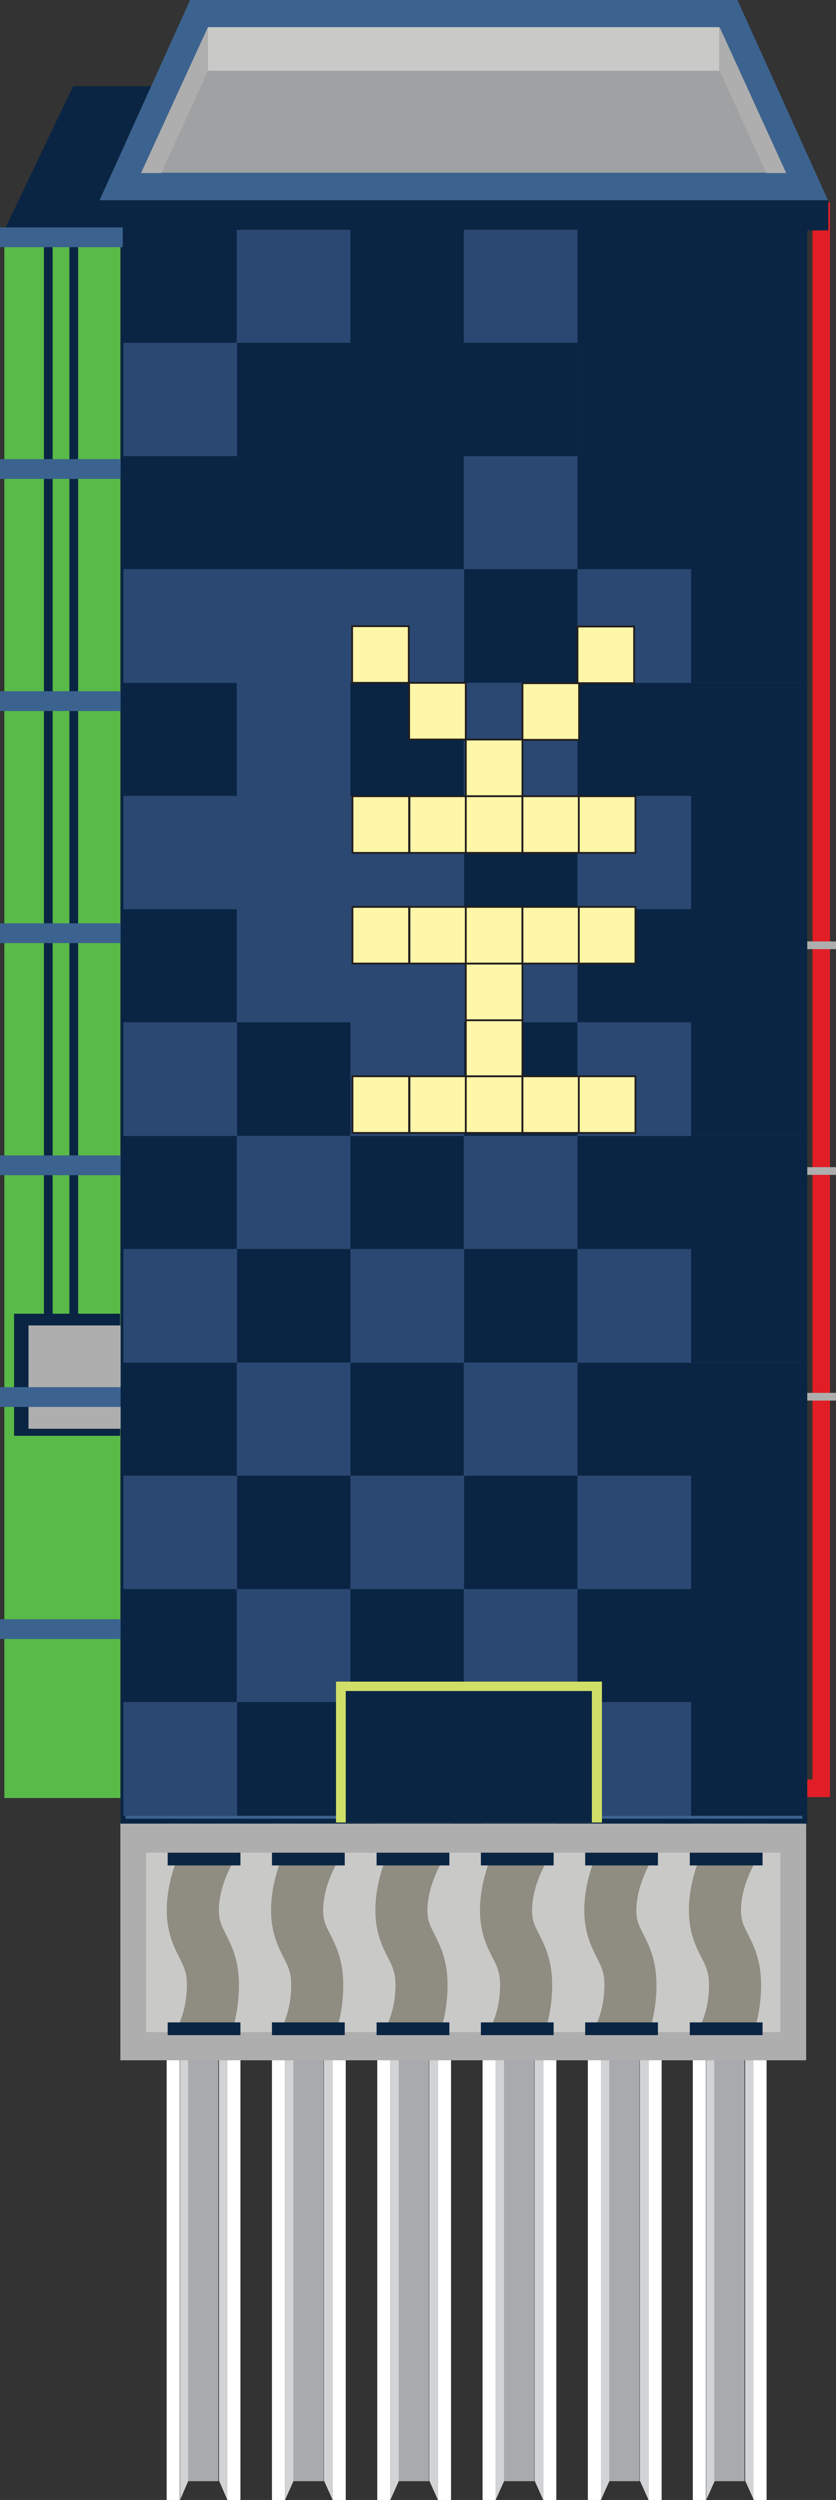 <?xml version="1.0" encoding="UTF-8"?>
<svg enable-background="new 0 0 249.3 745.4" version="1.1" viewBox="0 0 249.3 745.4" xml:space="preserve" xmlns="http://www.w3.org/2000/svg" xmlns:xlink="http://www.w3.org/1999/xlink">
<rect x="0" y="0" width="249.3" height="745.4" fill="#333333" stroke="none"/>
		<rect x="206.6" y="524.7" width="3.9" height="220.7" fill="#fff"/>
		<polygon points="210.6 745.4 213.2 739.6 213.2 518.9 210.6 524.7" fill="#D2D3D4"/>
		<polygon points="224.8 745.4 222.2 739.6 222.2 518.9 224.8 524.7" fill="#D2D3D4"/>
		<rect x="224.7" y="524.7" width="3.9" height="220.7" fill="#fff"/>
		<rect x="213" y="519.1" width="9" height="220.7" fill="#A8AAAD"/>
		<rect x="175.3" y="524.7" width="3.9" height="220.7" fill="#fff"/>
		<polygon points="179.2 745.4 181.8 739.6 181.8 518.9 179.2 524.7" fill="#D2D3D4"/>
		<polygon points="193.4 745.4 190.8 739.6 190.8 518.9 193.4 524.7" fill="#D2D3D4"/>
		<rect x="193.4" y="524.7" width="3.9" height="220.7" fill="#fff"/>
		<rect x="181.7" y="519.1" width="9" height="220.7" fill="#A8AAAD"/>
		<rect x="143.9" y="524.7" width="3.9" height="220.7" fill="#fff"/>
		<polygon points="147.8 745.4 150.4 739.6 150.4 518.9 147.8 524.7" fill="#D2D3D4"/>
		<polygon points="162 745.4 159.4 739.6 159.4 518.9 162 524.7" fill="#D2D3D4"/>
		<rect x="162" y="524.7" width="3.9" height="220.7" fill="#fff"/>
		<rect x="150.3" y="519.1" width="9" height="220.7" fill="#A8AAAD"/>
		<rect x="112.5" y="524.7" width="3.9" height="220.7" fill="#fff"/>
		<polygon points="116.4 745.4 119 739.6 119 518.9 116.4 524.7" fill="#D2D3D4"/>
		<polygon points="130.6 745.4 128 739.6 128 518.9 130.6 524.7" fill="#D2D3D4"/>
		<rect x="130.6" y="524.7" width="3.9" height="220.7" fill="#fff"/>
		<rect x="118.9" y="519.1" width="9" height="220.7" fill="#A8AAAD"/>
		<rect x="81.1" y="524.7" width="3.9" height="220.7" fill="#fff"/>
		<polygon points="85 745.4 87.6 739.6 87.6 518.9 85 524.7" fill="#D2D3D4"/>
		<polygon points="99.2 745.4 96.6 739.6 96.6 518.9 99.2 524.7" fill="#D2D3D4"/>
		<rect x="99.2" y="524.7" width="3.9" height="220.7" fill="#fff"/>
		<rect x="87.5" y="519.1" width="9" height="220.7" fill="#A8AAAD"/>
		<rect x="49.7" y="524.7" width="3.9" height="220.7" fill="#fff"/>
		<polygon points="53.7 745.4 56.2 739.6 56.2 518.9 53.7 524.7" fill="#D2D3D4"/>
		<polygon points="67.8 745.4 65.3 739.6 65.3 518.9 67.8 524.7" fill="#D2D3D4"/>
		<rect x="67.8" y="524.7" width="3.9" height="220.7" fill="#fff"/>
		<rect x="56.1" y="519.1" width="9" height="220.7" fill="#A8AAAD"/>
	<rect x="1.3" y="68.4" width="34.6" height="467.7" fill="#59BA47"/>
	<polygon points="56.4 25.7 21.8 25.7 1.3 68.6 35.9 68.6" fill="#0A2543"/>
		<polyline points="244.9 60.3 244.9 533.2 215.9 533.2" fill="none" stroke="#E11E26" stroke-miterlimit="10" stroke-width="5.228"/>
		<rect x="240.2" y="280.7" width="9.2" height="2.3" fill="#AEAEAE"/>
		<rect x="240.2" y="348" width="9.2" height="2.3" fill="#AEAEAE"/>
		<rect x="240.2" y="415.3" width="9.2" height="2.3" fill="#AEAEAE"/>
	<rect y="482.8" width="36.6" height="5.9" fill="#3C638F"/>
	<rect x="4.2" y="391.7" width="31.6" height="36.4" fill="#0A2543"/>
	<rect x="13.1" y="68.9" width="2.6" height="324.3" fill="#0A2543"/>
	<rect x="20.7" y="68.9" width="2.6" height="324.3" fill="#0A2543"/>
	<rect y="206.1" width="36.6" height="5.9" fill="#3C638F"/>
	<rect y="275.3" width="36.6" height="5.9" fill="#3C638F"/>
	<rect y="136.9" width="36.6" height="5.9" fill="#3C638F"/>
	<rect x="8.5" y="395.2" width="27.5" height="30.8" fill="#AEAEAE"/>
	<rect y="413.6" width="36.6" height="5.9" fill="#3C638F"/>
	<rect y="344.5" width="36.6" height="5.9" fill="#3C638F"/>
	<rect x="35.9" y="543.7" width="204.5" height="70.6" fill="#AEAEAE"/>
	<rect x="43.6" y="552.4" width="189.1" height="53.5" fill="#C9C9C7"/>
			<defs>
				<rect id="i" x="49.6" y="555.9" width="24.2" height="47.5"/>
			</defs>
			<clipPath id="h">
				<use overflow="visible" xlink:href="#i"/>
			</clipPath>
			<path d="m63 551s-5.5 8.7-5.5 18.6 6 11.4 6 22.2-4.3 17.2-4.3 17.2" clip-path="url(#h)" fill="none" stroke="#8F8D81" stroke-miterlimit="10" stroke-width="15.529"/>
		<rect x="50" y="603" width="21.7" height="3.8" fill="#0A2543"/>
		<rect x="50" y="552.4" width="21.7" height="3.8" fill="#0A2543"/>
			<defs>
				<rect id="g" x="80.8" y="555.9" width="24.2" height="47.5"/>
			</defs>
			<clipPath id="f">
				<use overflow="visible" xlink:href="#g"/>
			</clipPath>
			<path d="m94.1 551s-5.5 8.7-5.5 18.6 6 11.4 6 22.2-4.2 17.2-4.2 17.2" clip-path="url(#f)" fill="none" stroke="#8F8D81" stroke-miterlimit="10" stroke-width="15.529"/>
		<rect x="81.1" y="603" width="21.7" height="3.8" fill="#0A2543"/>
		<rect x="81.1" y="552.4" width="21.7" height="3.8" fill="#0A2543"/>
			<defs>
				<rect id="e" x="111.9" y="555.9" width="24.2" height="47.5"/>
			</defs>
			<clipPath id="d">
				<use overflow="visible" xlink:href="#e"/>
			</clipPath>
			<path d="m125.2 551s-5.5 8.7-5.5 18.6 6 11.4 6 22.2-4.3 17.2-4.3 17.2" clip-path="url(#d)" fill="none" stroke="#8F8D81" stroke-miterlimit="10" stroke-width="15.529"/>
		<rect x="112.3" y="603" width="21.7" height="3.8" fill="#0A2543"/>
		<rect x="112.3" y="552.4" width="21.7" height="3.8" fill="#0A2543"/>
			<defs>
				<rect id="c" x="143" y="555.9" width="24.2" height="47.5"/>
			</defs>
			<clipPath id="b">
				<use overflow="visible" xlink:href="#c"/>
			</clipPath>
			<path d="m156.4 551s-5.5 8.7-5.5 18.6 6 11.4 6 22.2-4.3 17.2-4.3 17.2" clip-path="url(#b)" fill="none" stroke="#8F8D81" stroke-miterlimit="10" stroke-width="15.529"/>
		<rect x="143.4" y="603" width="21.7" height="3.8" fill="#0A2543"/>
		<rect x="143.4" y="552.4" width="21.7" height="3.8" fill="#0A2543"/>
			<defs>
				<rect id="a" x="174.2" y="555.9" width="24.2" height="47.5"/>
			</defs>
			<clipPath id="l">
				<use overflow="visible" xlink:href="#a"/>
			</clipPath>
			<path d="m187.5 551s-5.5 8.7-5.5 18.6 6 11.4 6 22.2-4.3 17.2-4.3 17.2" clip-path="url(#l)" fill="none" stroke="#8F8D81" stroke-miterlimit="10" stroke-width="15.529"/>
		<rect x="174.5" y="603" width="21.7" height="3.8" fill="#0A2543"/>
		<rect x="174.5" y="552.4" width="21.7" height="3.8" fill="#0A2543"/>
			<defs>
				<rect id="k" x="205.3" y="555.9" width="24.2" height="47.5"/>
			</defs>
			<clipPath id="j">
				<use overflow="visible" xlink:href="#k"/>
			</clipPath>
			<path d="m218.7 551s-5.5 8.7-5.5 18.6 6 11.4 6 22.2-4.3 17.2-4.3 17.2" clip-path="url(#j)" fill="none" stroke="#8F8D81" stroke-miterlimit="10" stroke-width="15.529"/>
		<rect x="205.7" y="603" width="21.7" height="3.8" fill="#0A2543"/>
		<rect x="205.7" y="552.4" width="21.7" height="3.8" fill="#0A2543"/>
			<rect x="36.7" y="65.1" width="203.3" height="477.9" fill="#3C638F" stroke="#0A2543" stroke-miterlimit="10" stroke-width="1.464"/>
		<rect x="29.7" y="59.7" width="217.3" height="9" fill="#0A2543"/>
		<polygon points="246.9 59.7 29.7 59.7 56.7 0 219.9 0" fill="#3C638F"/>
		<polygon points="42.3 51.5 62 8.2 214.6 8.2 234.3 51.5" fill="#A0A1A3"/>
		<rect x="62" y="8.1" width="152.5" height="13" fill="#C9C9C7"/>
			<polygon points="62 8.1 42.1 51.5 42.1 51.6 48.1 51.6 62 21.1" fill="#AEAEAE"/>
			<polygon points="214.6 8.1 234.4 51.5 234.4 51.6 228.5 51.6 214.6 21.1" fill="#AEAEAE"/>
							<rect x="36.8" y="68.5" width="33.9" height="33.9" fill="#0A2543"/>
							<rect x="70.6" y="68.5" width="33.9" height="33.9" fill="#2A4872"/>
							<rect x="104.5" y="68.5" width="33.9" height="33.9" fill="#0A2543"/>
							<rect x="138.3" y="68.5" width="33.9" height="33.9" fill="#2A4872"/>
						<g fill="#0A2543">
							<rect x="138.3" y="102.2" width="33.9" height="33.9"/>
							<rect x="104.5" y="102.2" width="33.9" height="33.9"/>
						</g>
							<rect x="70.6" y="102.2" width="33.9" height="33.9" fill="#0A2543"/>
							<rect x="36.8" y="102.2" width="33.9" height="33.9" fill="#2A4872"/>
						<g fill="#0A2543">
							<rect x="172.2" y="68.5" width="33.9" height="33.9"/>
							<rect x="206" y="68.5" width="33.9" height="33.9"/>
						</g>
						<g fill="#0A2543">
							<rect x="206" y="102.2" width="33.9" height="33.9"/>
							<rect x="172.2" y="102.2" width="33.9" height="33.9"/>
						</g>
						<g fill="#0A2543">
							<rect x="36.8" y="136" width="33.9" height="33.9"/>
							<rect x="70.6" y="136" width="33.9" height="33.9"/>
						</g>
							<rect x="104.5" y="136" width="33.9" height="33.9" fill="#0A2543"/>
							<rect x="138.3" y="136" width="33.9" height="33.9" fill="#2A4872"/>
							<rect x="138.3" y="169.7" width="33.9" height="33.9" fill="#0A2543"/>
							<rect x="104.5" y="169.7" width="33.9" height="33.9" fill="#2A4872"/>
						<g fill="#2A4872">
							<rect x="70.6" y="169.7" width="33.9" height="33.9"/>
							<rect x="36.8" y="169.7" width="33.9" height="33.9"/>
						</g>
						<g fill="#0A2543">
							<rect x="172.2" y="136" width="33.9" height="33.9"/>
							<rect x="206" y="136" width="33.9" height="33.9"/>
						</g>
							<rect x="206" y="169.7" width="33.9" height="33.9" fill="#0A2543"/>
							<rect x="172.2" y="169.7" width="33.9" height="33.9" fill="#2A4872"/>
							<rect x="36.8" y="203.6" width="33.9" height="33.9" fill="#0A2543"/>
							<rect x="70.6" y="203.6" width="33.9" height="33.9" fill="#2A4872"/>
							<rect x="104.5" y="203.6" width="33.9" height="33.9" fill="#0A2543"/>
							<rect x="138.3" y="203.6" width="33.9" height="33.9" fill="#2A4872"/>
							<rect x="138.3" y="237.3" width="33.9" height="33.9" fill="#0A2543"/>
							<rect x="104.5" y="237.3" width="33.9" height="33.9" fill="#2A4872"/>
						<g fill="#2A4872">
							<rect x="70.6" y="237.3" width="33.9" height="33.9"/>
							<rect x="36.8" y="237.3" width="33.9" height="33.9"/>
						</g>
						<g fill="#0A2543">
							<rect x="172.2" y="203.6" width="33.9" height="33.9"/>
							<rect x="206" y="203.6" width="33.9" height="33.9"/>
						</g>
							<rect x="206" y="237.3" width="33.9" height="33.9" fill="#0A2543"/>
							<rect x="172.2" y="237.3" width="33.9" height="33.9" fill="#2A4872"/>
							<rect x="36.8" y="271.1" width="33.9" height="33.9" fill="#0A2543"/>
							<rect x="70.6" y="271.1" width="33.9" height="33.9" fill="#2A4872"/>
						<g fill="#2A4872">
							<rect x="104.5" y="271.1" width="33.9" height="33.9"/>
							<rect x="138.3" y="271.1" width="33.9" height="33.9"/>
						</g>
							<rect x="138.3" y="304.8" width="33.9" height="33.9" fill="#0A2543"/>
							<rect x="104.5" y="304.8" width="33.9" height="33.9" fill="#2A4872"/>
							<rect x="70.6" y="304.8" width="33.9" height="33.9" fill="#0A2543"/>
							<rect x="36.8" y="304.8" width="33.9" height="33.9" fill="#2A4872"/>
						<g fill="#0A2543">
							<rect x="172.2" y="271.1" width="33.9" height="33.9"/>
							<rect x="206" y="271.1" width="33.9" height="33.9"/>
						</g>
							<rect x="206" y="304.8" width="33.9" height="33.9" fill="#0A2543"/>
							<rect x="172.2" y="304.8" width="33.9" height="33.9" fill="#2A4872"/>
							<rect x="36.8" y="338.7" width="33.9" height="33.9" fill="#0A2543"/>
							<rect x="70.6" y="338.7" width="33.9" height="33.9" fill="#2A4872"/>
							<rect x="104.5" y="338.7" width="33.9" height="33.9" fill="#0A2543"/>
							<rect x="138.3" y="338.7" width="33.9" height="33.9" fill="#2A4872"/>
							<rect x="138.3" y="372.4" width="33.9" height="33.9" fill="#0A2543"/>
							<rect x="104.5" y="372.4" width="33.9" height="33.9" fill="#2A4872"/>
							<rect x="70.6" y="372.4" width="33.9" height="33.9" fill="#0A2543"/>
							<rect x="36.8" y="372.4" width="33.9" height="33.9" fill="#2A4872"/>
						<g fill="#0A2543">
							<rect x="172.2" y="338.7" width="33.9" height="33.9"/>
							<rect x="206" y="338.7" width="33.9" height="33.9"/>
						</g>
							<rect x="206" y="372.4" width="33.9" height="33.9" fill="#0A2543"/>
							<rect x="172.2" y="372.4" width="33.9" height="33.9" fill="#2A4872"/>
							<rect x="36.8" y="406.3" width="33.9" height="33.9" fill="#0A2543"/>
							<rect x="70.6" y="406.3" width="33.9" height="33.9" fill="#2A4872"/>
							<rect x="104.5" y="406.3" width="33.9" height="33.9" fill="#0A2543"/>
							<rect x="138.3" y="406.3" width="33.9" height="33.9" fill="#2A4872"/>
							<rect x="138.3" y="440" width="33.9" height="33.9" fill="#0A2543"/>
							<rect x="104.5" y="440" width="33.9" height="33.9" fill="#2A4872"/>
							<rect x="70.6" y="440" width="33.9" height="33.9" fill="#0A2543"/>
							<rect x="36.8" y="440" width="33.9" height="33.9" fill="#2A4872"/>
						<g fill="#0A2543">
							<rect x="172.2" y="406.3" width="33.9" height="33.9"/>
							<rect x="206" y="406.3" width="33.9" height="33.9"/>
						</g>
							<rect x="206" y="440" width="33.9" height="33.9" fill="#0A2543"/>
							<rect x="172.2" y="440" width="33.9" height="33.9" fill="#2A4872"/>
							<rect x="36.8" y="473.8" width="33.9" height="33.9" fill="#0A2543"/>
							<rect x="70.6" y="473.8" width="33.9" height="33.9" fill="#2A4872"/>
							<rect x="104.5" y="473.8" width="33.9" height="33.9" fill="#0A2543"/>
							<rect x="138.3" y="473.8" width="33.9" height="33.9" fill="#2A4872"/>
							<rect x="138.3" y="507.5" width="33.9" height="33.9" fill="#0A2543"/>
							<rect x="104.5" y="507.5" width="33.9" height="33.9" fill="#2A4872"/>
							<rect x="70.6" y="507.5" width="33.9" height="33.9" fill="#0A2543"/>
							<rect x="36.8" y="507.5" width="33.9" height="33.9" fill="#2A4872"/>
						<g fill="#0A2543">
							<rect x="172.2" y="473.8" width="33.9" height="33.9"/>
							<rect x="206" y="473.8" width="33.9" height="33.9"/>
						</g>
							<rect x="206" y="507.5" width="33.9" height="33.9" fill="#0A2543"/>
							<rect x="172.2" y="507.5" width="33.9" height="33.9" fill="#2A4872"/>
		<rect x="100.2" y="501.4" width="79.3" height="42" fill="#D0DF67"/>
		<rect x="103.1" y="504.2" width="73.4" height="39.2" fill="#0A2543"/>
	<rect y="67.8" width="36.6" height="5.9" fill="#3C638F"/>
			<g fill="#FEF6A8" stroke="#231F20" stroke-miterlimit="10" stroke-width=".55">
					<rect x="105.1" y="320.9" width="16.9" height="16.9"/>
					<rect x="122.1" y="320.9" width="16.9" height="16.9"/>
			</g>
			<g fill="#FEF6A8" stroke="#231F20" stroke-miterlimit="10" stroke-width=".55">
					<rect x="138.9" y="320.9" width="16.9" height="16.9"/>
					<rect x="138.9" y="304" width="16.9" height="16.9"/>
					<rect x="138.9" y="287.3" width="16.9" height="16.9"/>
					<rect x="155.8" y="320.9" width="16.9" height="16.9"/>
			</g>
			<g fill="#FEF6A8" stroke="#231F20" stroke-miterlimit="10" stroke-width=".55">
					<rect x="138.9" y="220.5" width="16.9" height="16.9"/>
					<rect x="122" y="203.6" width="16.9" height="16.9"/>
					<rect x="105" y="186.7" width="16.9" height="16.9"/>
					<rect x="172.2" y="186.8" width="16.9" height="16.9"/>
					<rect x="155.8" y="203.7" width="16.9" height="16.9"/>
			</g>
					<rect x="172.6" y="320.9" width="16.9" height="16.9" fill="#FEF6A8" stroke="#231F20" stroke-miterlimit="10" stroke-width=".55"/>
			<g fill="#FEF6A8" stroke="#231F20" stroke-miterlimit="10" stroke-width=".55">
					<rect x="105.1" y="270.4" width="16.9" height="16.9"/>
					<rect x="122.1" y="270.4" width="16.9" height="16.9"/>
			</g>
			<g fill="#FEF6A8" stroke="#231F20" stroke-miterlimit="10" stroke-width=".55">
					<rect x="138.9" y="270.4" width="16.9" height="16.9"/>
					<rect x="155.8" y="270.4" width="16.9" height="16.9"/>
			</g>
					<rect x="172.6" y="270.4" width="16.9" height="16.9" fill="#FEF6A8" stroke="#231F20" stroke-miterlimit="10" stroke-width=".55"/>
			<g fill="#FEF6A8" stroke="#231F20" stroke-miterlimit="10" stroke-width=".55">
					<rect x="105.1" y="237.4" width="16.9" height="16.9"/>
					<rect x="122.1" y="237.4" width="16.9" height="16.9"/>
			</g>
			<g fill="#FEF6A8" stroke="#231F20" stroke-miterlimit="10" stroke-width=".55">
					<rect x="138.9" y="237.4" width="16.9" height="16.9"/>
					<rect x="155.8" y="237.4" width="16.9" height="16.9"/>
			</g>
					<rect x="172.6" y="237.4" width="16.9" height="16.9" fill="#FEF6A8" stroke="#231F20" stroke-miterlimit="10" stroke-width=".55"/>
</svg>
